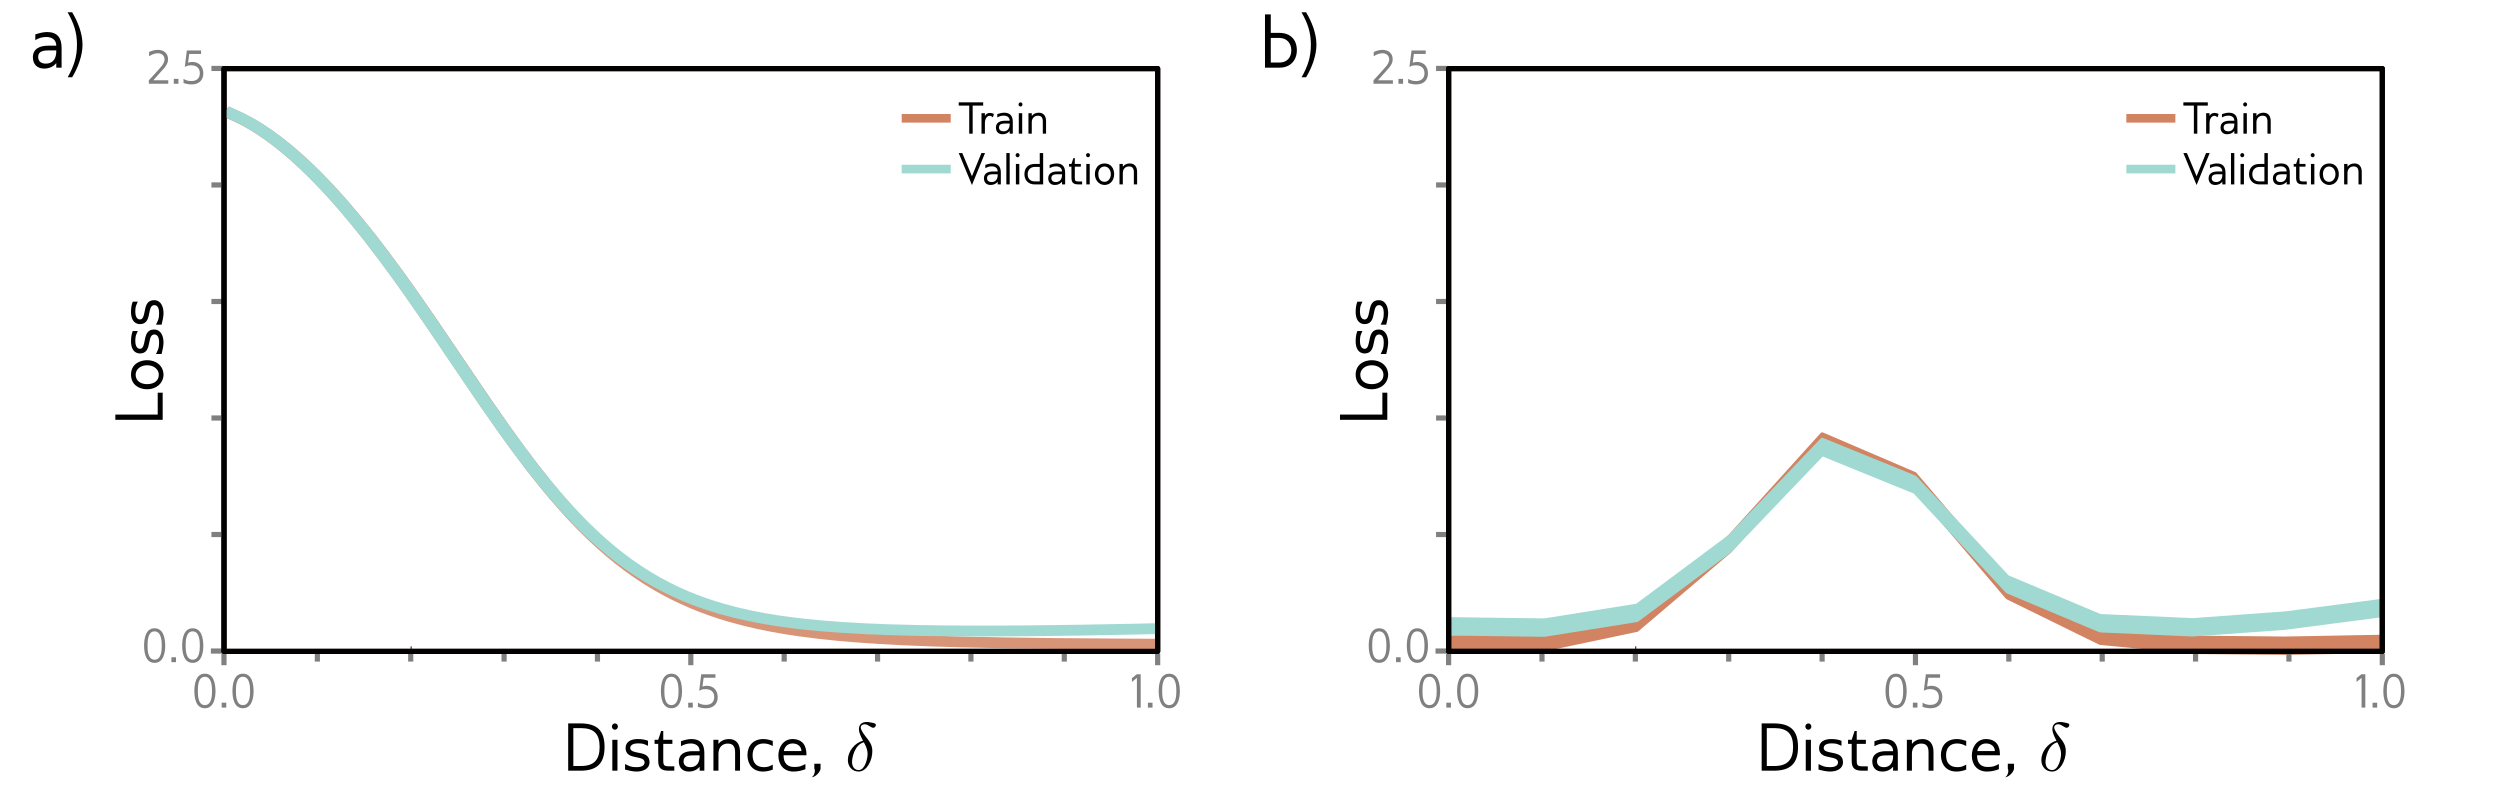 <?xml version="1.0" encoding="UTF-8"?>
<svg xmlns="http://www.w3.org/2000/svg" xmlns:xlink="http://www.w3.org/1999/xlink" width="410.037pt" height="130.176pt" viewBox="0 0 410.037 130.176">
<path fill="none" stroke-width="3.019" stroke-linecap="square" stroke-linejoin="round" stroke="rgb(81.96%, 51.372%, 38.431%)" stroke-opacity="1" stroke-miterlimit="10" d="M 551.167 -105.699 L 586.331 -105.324 L 621.495 -102.125 L 656.66 -89.219 L 691.824 -72.414 L 726.998 -78.93 L 762.162 -96.812 L 797.326 -104.262 L 832.49 -105.758 L 867.655 -105.91 L 902.819 -105.629 " transform="matrix(0.432, 0, 0, -1, 0, 0)"/>
<path fill="none" stroke-width="3.019" stroke-linecap="square" stroke-linejoin="round" stroke="rgb(62.352%, 85.097%, 82.352%)" stroke-opacity="1" stroke-miterlimit="10" d="M 551.167 -102.738 L 586.331 -102.938 L 621.495 -100.516 L 656.66 -89.199 L 691.824 -73.309 L 726.998 -79.492 L 762.162 -95.832 L 797.326 -102.215 L 832.49 -102.891 L 867.655 -101.785 L 902.819 -99.809 " transform="matrix(0.432, 0, 0, -1, 0, 0)"/>
<path fill="none" stroke-width="0.85" stroke-linecap="butt" stroke-linejoin="miter" stroke="rgb(50.195%, 50.195%, 50.195%)" stroke-opacity="1" stroke-miterlimit="4" d="M 36.734 107.223 L 36.734 109.105 "/>
<path fill="none" stroke-width="0.85" stroke-linecap="butt" stroke-linejoin="miter" stroke="rgb(50.195%, 50.195%, 50.195%)" stroke-opacity="1" stroke-miterlimit="4" d="M 189.875 107.223 L 189.875 109.105 "/>
<path fill="none" stroke-width="0.85" stroke-linecap="butt" stroke-linejoin="miter" stroke="rgb(50.195%, 50.195%, 50.195%)" stroke-opacity="1" stroke-miterlimit="4" d="M 36.559 11.227 L 34.676 11.227 "/>
<path fill="none" stroke-width="0.85" stroke-linecap="butt" stroke-linejoin="miter" stroke="rgb(50.195%, 50.195%, 50.195%)" stroke-opacity="1" stroke-miterlimit="4" d="M 36.559 49.449 L 34.676 49.449 "/>
<path fill="none" stroke-width="0.85" stroke-linecap="butt" stroke-linejoin="miter" stroke="rgb(50.195%, 50.195%, 50.195%)" stroke-opacity="1" stroke-miterlimit="4" d="M 36.469 106.781 L 34.586 106.781 "/>
<path fill="none" stroke-width="1.417" stroke-linecap="butt" stroke-linejoin="miter" stroke="rgb(81.96%, 51.372%, 38.431%)" stroke-opacity="1" stroke-miterlimit="4" d="M 147.891 19.402 C 155.934 19.402 155.934 19.402 155.934 19.402 "/>
<path fill="none" stroke-width="1.417" stroke-linecap="butt" stroke-linejoin="miter" stroke="rgb(62.352%, 85.097%, 82.352%)" stroke-opacity="1" stroke-miterlimit="4" d="M 147.891 27.727 C 155.934 27.727 155.934 27.727 155.934 27.727 "/>
<path fill="none" stroke-width="0.85" stroke-linecap="butt" stroke-linejoin="round" stroke="rgb(1.176%, 0%, 0%)" stroke-opacity="1" stroke-miterlimit="4" d="M 36.742 11.25 L 189.875 11.25 L 189.875 106.84 L 36.742 106.84 Z M 36.742 11.25 "/>
<path fill="none" stroke-width="2.213" stroke-linecap="square" stroke-linejoin="round" stroke="rgb(81.96%, 51.764%, 38.431%)" stroke-opacity="0.867" stroke-miterlimit="10" d="M 37.934 -23.253 L 39.453 -24.112 L 40.969 -25.108 L 42.488 -26.245 L 44.004 -27.513 L 45.523 -28.902 L 47.039 -30.408 L 48.559 -32.03 L 50.074 -33.754 L 51.594 -35.586 L 53.109 -37.514 L 54.629 -39.54 L 56.145 -41.657 L 58.422 -44.999 L 60.699 -48.521 L 62.973 -52.218 L 65.25 -56.055 L 67.527 -60.028 L 70.562 -65.474 L 75.113 -73.833 L 79.668 -82.178 L 82.703 -87.59 L 84.98 -91.51 L 87.254 -95.274 L 89.531 -98.854 L 91.051 -101.127 L 92.566 -103.303 L 94.086 -105.382 L 95.602 -107.355 L 97.121 -109.22 L 98.637 -110.983 L 100.156 -112.635 L 101.672 -114.179 L 103.191 -115.627 L 104.707 -116.972 L 106.227 -118.216 L 107.742 -119.372 L 109.262 -120.436 L 110.777 -121.417 L 112.297 -122.315 L 113.812 -123.146 L 115.332 -123.899 L 116.848 -124.589 L 118.367 -125.22 L 119.883 -125.798 L 122.16 -126.561 L 124.438 -127.226 L 126.711 -127.8 L 128.988 -128.3 L 131.266 -128.727 L 134.301 -129.208 L 137.336 -129.606 L 140.371 -129.932 L 144.164 -130.257 L 147.957 -130.515 L 152.512 -130.753 L 157.824 -130.957 L 164.652 -131.137 L 173 -131.277 L 183.621 -131.379 L 188.934 -131.409 " transform="matrix(1, 0, 0, -0.804, 0, 0)"/>
<path fill="none" stroke-width="2.212" stroke-linecap="square" stroke-linejoin="round" stroke="rgb(62.352%, 85.097%, 82.352%)" stroke-opacity="1" stroke-miterlimit="10" d="M 37.984 -23.24 L 39.504 -24.104 L 41.02 -25.109 L 42.535 -26.255 L 44.055 -27.533 L 45.57 -28.931 L 47.09 -30.446 L 48.605 -32.078 L 50.121 -33.811 L 51.641 -35.651 L 53.156 -37.589 L 54.672 -39.623 L 56.191 -41.75 L 58.465 -45.101 L 60.742 -48.636 L 63.016 -52.341 L 65.293 -56.192 L 67.57 -60.168 L 70.602 -65.617 L 75.914 -75.372 L 79.703 -82.301 L 82.738 -87.691 L 85.016 -91.586 L 87.289 -95.32 L 89.566 -98.86 L 91.082 -101.103 L 92.602 -103.244 L 94.117 -105.284 L 95.633 -107.212 L 97.152 -109.033 L 98.668 -110.742 L 100.184 -112.344 L 101.703 -113.84 L 103.219 -115.229 L 104.738 -116.511 L 106.254 -117.7 L 107.77 -118.793 L 109.289 -119.798 L 110.805 -120.716 L 112.32 -121.556 L 113.84 -122.318 L 115.355 -123.012 L 116.875 -123.644 L 118.391 -124.212 L 120.664 -124.965 L 122.941 -125.61 L 125.219 -126.159 L 127.492 -126.625 L 129.77 -127.019 L 132.043 -127.354 L 135.078 -127.713 L 138.113 -127.995 L 141.906 -128.262 L 145.699 -128.456 L 150.25 -128.606 L 155.559 -128.699 L 161.625 -128.728 L 168.453 -128.689 L 176.797 -128.558 L 185.898 -128.349 L 188.934 -128.262 " transform="matrix(1, 0, 0, -0.804, 0, 0)"/>
<path fill="none" stroke-width="0.151" stroke-linecap="butt" stroke-linejoin="round" stroke="rgb(0%, 0%, 0%)" stroke-opacity="1" stroke-miterlimit="10" d="M 67.43 -133.032 L 67.43 -131.684 " transform="matrix(1, 0, 0, -0.805, 0, 0)"/>
<path fill-rule="nonzero" fill="rgb(50.195%, 50.195%, 50.195%)" fill-opacity="1" d="M 35.348 113.34 C 35.332 112.176 35.074 110.492 33.598 110.492 C 32.125 110.492 31.879 112.203 31.879 113.34 C 31.879 114.492 32.137 116.164 33.598 116.164 C 35.062 116.164 35.348 114.492 35.348 113.34 Z M 34.777 113.34 C 34.777 114.098 34.715 115.645 33.598 115.645 C 32.484 115.645 32.449 114.07 32.449 113.34 C 32.449 112.598 32.473 111 33.598 111 C 34.715 111 34.777 112.609 34.777 113.34 Z M 34.777 113.34 "/>
<path fill-rule="nonzero" fill="rgb(50.195%, 50.195%, 50.195%)" fill-opacity="1" d="M 36.359 115.25 L 37.113 115.25 L 37.113 116.055 L 36.359 116.055 Z M 36.359 115.25 "/>
<path fill-rule="nonzero" fill="rgb(50.195%, 50.195%, 50.195%)" fill-opacity="1" d="M 41.594 113.34 C 41.582 112.176 41.32 110.492 39.848 110.492 C 38.371 110.492 38.125 112.203 38.125 113.34 C 38.125 114.492 38.387 116.164 39.848 116.164 C 41.309 116.164 41.594 114.492 41.594 113.34 Z M 41.023 113.34 C 41.023 114.098 40.961 115.645 39.848 115.645 C 38.73 115.645 38.695 114.07 38.695 113.34 C 38.695 112.598 38.719 111 39.848 111 C 40.961 111 41.023 112.609 41.023 113.34 Z M 41.023 113.34 "/>
<path fill-rule="nonzero" fill="rgb(50.195%, 50.195%, 50.195%)" fill-opacity="1" d="M 187.09 116.059 L 187.09 110.594 L 186.434 110.594 L 185.652 111.227 L 185.652 111.848 L 186.469 111.18 L 186.469 116.059 Z M 187.09 116.059 "/>
<path fill-rule="nonzero" fill="rgb(50.195%, 50.195%, 50.195%)" fill-opacity="1" d="M 188.277 115.254 L 189.031 115.254 L 189.031 116.059 L 188.277 116.059 Z M 188.277 115.254 "/>
<path fill-rule="nonzero" fill="rgb(50.195%, 50.195%, 50.195%)" fill-opacity="1" d="M 193.512 113.344 C 193.5 112.18 193.238 110.496 191.766 110.496 C 190.289 110.496 190.043 112.207 190.043 113.344 C 190.043 114.496 190.301 116.168 191.766 116.168 C 193.227 116.168 193.512 114.496 193.512 113.344 Z M 192.941 113.344 C 192.941 114.102 192.879 115.648 191.766 115.648 C 190.648 115.648 190.613 114.078 190.613 113.344 C 190.613 112.602 190.637 111.004 191.766 111.004 C 192.879 111.004 192.941 112.613 192.941 113.344 Z M 192.941 113.344 "/>
<path fill-rule="nonzero" fill="rgb(50.195%, 50.195%, 50.195%)" fill-opacity="1" d="M 27.098 105.895 C 27.086 104.73 26.828 103.047 25.352 103.047 C 23.879 103.047 23.633 104.754 23.633 105.895 C 23.633 107.047 23.891 108.719 25.352 108.719 C 26.816 108.719 27.098 107.047 27.098 105.895 Z M 26.531 105.895 C 26.531 106.648 26.469 108.199 25.352 108.199 C 24.238 108.199 24.199 106.625 24.199 105.895 C 24.199 105.152 24.227 103.555 25.352 103.555 C 26.469 103.555 26.531 105.164 26.531 105.895 Z M 26.531 105.895 "/>
<path fill-rule="nonzero" fill="rgb(50.195%, 50.195%, 50.195%)" fill-opacity="1" d="M 28.113 107.801 L 28.867 107.801 L 28.867 108.605 L 28.113 108.605 Z M 28.113 107.801 "/>
<path fill-rule="nonzero" fill="rgb(50.195%, 50.195%, 50.195%)" fill-opacity="1" d="M 33.348 105.895 C 33.336 104.73 33.074 103.047 31.602 103.047 C 30.125 103.047 29.879 104.754 29.879 105.895 C 29.879 107.047 30.137 108.719 31.602 108.719 C 33.062 108.719 33.348 107.047 33.348 105.895 Z M 32.777 105.895 C 32.777 106.648 32.715 108.199 31.602 108.199 C 30.484 108.199 30.449 106.625 30.449 105.895 C 30.449 105.152 30.473 103.555 31.602 103.555 C 32.715 103.555 32.777 105.164 32.777 105.895 Z M 32.777 105.895 "/>
<path fill-rule="nonzero" fill="rgb(50.195%, 50.195%, 50.195%)" fill-opacity="1" d="M 27.598 13.738 L 27.598 13.168 L 25.145 13.168 L 27.016 11.062 C 27.324 10.629 27.562 10.293 27.562 9.723 C 27.562 8.707 26.816 8.176 25.875 8.176 C 25.344 8.176 24.898 8.336 24.453 8.523 L 24.453 9.23 C 24.898 8.945 25.344 8.734 25.891 8.734 C 26.508 8.734 26.992 9.117 26.992 9.762 C 26.992 10.195 26.645 10.727 26.359 11.023 C 26.273 11.148 24.551 13.031 24.414 13.168 L 24.414 13.738 Z M 27.598 13.738 "/>
<path fill-rule="nonzero" fill="rgb(50.195%, 50.195%, 50.195%)" fill-opacity="1" d="M 28.508 12.934 L 29.266 12.934 L 29.266 13.738 L 28.508 13.738 Z M 28.508 12.934 "/>
<path fill-rule="nonzero" fill="rgb(50.195%, 50.195%, 50.195%)" fill-opacity="1" d="M 33.348 12.004 C 33.332 10.887 32.641 10.156 31.527 10.156 C 31.375 10.172 31.043 10.207 30.844 10.281 L 31.043 8.844 L 32.977 8.844 L 32.977 8.273 L 30.645 8.273 L 30.312 10.977 C 30.746 10.766 30.844 10.715 31.402 10.715 C 32.207 10.715 32.777 11.16 32.777 12.004 C 32.777 12.871 32.219 13.293 31.402 13.293 C 30.855 13.293 30.496 13.18 30.102 12.934 L 30.102 13.613 C 30.461 13.75 30.992 13.848 31.414 13.848 C 32.59 13.848 33.348 13.203 33.348 12.004 Z M 33.348 12.004 "/>
<path fill-rule="nonzero" fill="rgb(0%, 0%, 0%)" fill-opacity="1" d="M 26.68 64.406 L 25.867 64.406 L 25.867 67.996 L 18.918 67.996 L 18.918 68.855 L 26.68 68.855 Z M 26.68 64.406 "/>
<path fill-rule="nonzero" fill="rgb(0%, 0%, 0%)" fill-opacity="1" d="M 24.145 59.078 C 22.859 59.078 21.488 59.766 21.488 61.453 C 21.488 62.984 22.668 63.848 24.145 63.848 C 25.535 63.848 26.785 62.949 26.82 61.453 C 26.785 59.941 25.57 59.078 24.145 59.078 Z M 24.145 59.906 C 25.148 59.906 26.047 60.523 26.047 61.453 C 26.027 62.723 24.902 63.004 24.129 63.004 C 23.105 63.004 22.262 62.512 22.246 61.453 C 22.262 60.469 23.176 59.906 24.145 59.906 Z M 24.145 59.906 "/>
<path fill-rule="nonzero" fill="rgb(0%, 0%, 0%)" fill-opacity="1" d="M 25.27 54.047 C 24.27 54.047 23.949 54.734 23.773 55.648 L 23.703 56 C 23.598 56.492 23.492 57.215 22.949 57.215 C 22.316 57.18 22.191 56.441 22.191 55.879 C 22.227 54.98 22.281 55.051 22.598 54.293 L 21.77 54.293 C 21.574 54.77 21.488 55.367 21.488 55.984 C 21.488 56.988 21.855 57.973 22.984 57.973 C 23.898 57.953 24.25 57.34 24.41 56.492 L 24.48 56.176 C 24.621 55.562 24.691 54.855 25.34 54.855 C 25.977 54.891 26.098 55.613 26.098 56.176 C 26.082 57.109 25.977 57.25 25.586 58.059 L 26.504 58.059 C 26.625 57.586 26.82 56.758 26.82 56.195 C 26.82 55.211 26.449 54.047 25.27 54.047 Z M 25.27 54.047 "/>
<path fill-rule="nonzero" fill="rgb(0%, 0%, 0%)" fill-opacity="1" d="M 25.27 49.234 C 24.27 49.234 23.949 49.922 23.773 50.836 L 23.703 51.188 C 23.598 51.68 23.492 52.402 22.949 52.402 C 22.316 52.367 22.191 51.629 22.191 51.066 C 22.227 50.168 22.281 50.238 22.598 49.48 L 21.77 49.48 C 21.574 49.957 21.488 50.555 21.488 51.172 C 21.488 52.172 21.855 53.16 22.984 53.16 C 23.898 53.141 24.25 52.523 24.41 51.68 L 24.48 51.363 C 24.621 50.746 24.691 50.043 25.34 50.043 C 25.977 50.078 26.098 50.801 26.098 51.363 C 26.082 52.297 25.977 52.438 25.586 53.246 L 26.504 53.246 C 26.625 52.77 26.82 51.945 26.82 51.383 C 26.82 50.395 26.449 49.234 25.27 49.234 Z M 25.27 49.234 "/>
<path fill="none" stroke-width="0.85" stroke-linecap="butt" stroke-linejoin="miter" stroke="rgb(50.195%, 50.195%, 50.195%)" stroke-opacity="1" stroke-miterlimit="4" d="M -107.223 -113.305 L -109.105 -113.305 " transform="matrix(0, -1, -1, 0, 0, 0)"/>
<path fill="none" stroke-width="0.85" stroke-linecap="butt" stroke-linejoin="miter" stroke="rgb(50.195%, 50.195%, 50.195%)" stroke-opacity="1" stroke-miterlimit="4" d="M -107.223 -174.559 L -108.508 -174.559 " transform="matrix(0, -1, -1, 0, 0, 0)"/>
<path fill="none" stroke-width="0.85" stroke-linecap="butt" stroke-linejoin="miter" stroke="rgb(50.195%, 50.195%, 50.195%)" stroke-opacity="1" stroke-miterlimit="4" d="M -107.223 -159.246 L -108.508 -159.246 " transform="matrix(0, -1, -1, 0, 0, 0)"/>
<path fill="none" stroke-width="0.85" stroke-linecap="butt" stroke-linejoin="miter" stroke="rgb(50.195%, 50.195%, 50.195%)" stroke-opacity="1" stroke-miterlimit="4" d="M -107.223 -143.934 L -108.508 -143.934 " transform="matrix(0, -1, -1, 0, 0, 0)"/>
<path fill="none" stroke-width="0.85" stroke-linecap="butt" stroke-linejoin="miter" stroke="rgb(50.195%, 50.195%, 50.195%)" stroke-opacity="1" stroke-miterlimit="4" d="M -107.223 -128.617 L -108.508 -128.617 " transform="matrix(0, -1, -1, 0, 0, 0)"/>
<path fill="none" stroke-width="0.85" stroke-linecap="butt" stroke-linejoin="miter" stroke="rgb(50.195%, 50.195%, 50.195%)" stroke-opacity="1" stroke-miterlimit="4" d="M -107.223 -97.992 L -108.508 -97.992 " transform="matrix(0, -1, -1, 0, 0, 0)"/>
<path fill="none" stroke-width="0.85" stroke-linecap="butt" stroke-linejoin="miter" stroke="rgb(50.195%, 50.195%, 50.195%)" stroke-opacity="1" stroke-miterlimit="4" d="M -107.223 -82.676 L -108.508 -82.676 " transform="matrix(0, -1, -1, 0, 0, 0)"/>
<path fill="none" stroke-width="0.85" stroke-linecap="butt" stroke-linejoin="miter" stroke="rgb(50.195%, 50.195%, 50.195%)" stroke-opacity="1" stroke-miterlimit="4" d="M -107.223 -67.363 L -108.508 -67.363 " transform="matrix(0, -1, -1, 0, 0, 0)"/>
<path fill="none" stroke-width="0.85" stroke-linecap="butt" stroke-linejoin="miter" stroke="rgb(50.195%, 50.195%, 50.195%)" stroke-opacity="1" stroke-miterlimit="4" d="M -107.223 -52.051 L -108.508 -52.051 " transform="matrix(0, -1, -1, 0, 0, 0)"/>
<path fill-rule="nonzero" fill="rgb(50.195%, 50.195%, 50.195%)" fill-opacity="1" d="M 111.863 113.34 C 111.852 112.176 111.59 110.492 110.117 110.492 C 108.641 110.492 108.395 112.203 108.395 113.34 C 108.395 114.492 108.656 116.164 110.117 116.164 C 111.578 116.164 111.863 114.492 111.863 113.34 Z M 111.293 113.34 C 111.293 114.098 111.23 115.645 110.117 115.645 C 109 115.645 108.965 114.07 108.965 113.34 C 108.965 112.598 108.988 111 110.117 111 C 111.23 111 111.293 112.609 111.293 113.34 Z M 111.293 113.34 "/>
<path fill-rule="nonzero" fill="rgb(50.195%, 50.195%, 50.195%)" fill-opacity="1" d="M 112.875 115.25 L 113.633 115.25 L 113.633 116.055 L 112.875 116.055 Z M 112.875 115.25 "/>
<path fill-rule="nonzero" fill="rgb(50.195%, 50.195%, 50.195%)" fill-opacity="1" d="M 117.715 114.32 C 117.699 113.203 117.008 112.473 115.891 112.473 C 115.742 112.488 115.41 112.523 115.211 112.598 L 115.41 111.16 L 117.34 111.16 L 117.34 110.59 L 115.012 110.59 L 114.68 113.293 C 115.113 113.082 115.211 113.031 115.77 113.031 C 116.574 113.031 117.145 113.477 117.145 114.32 C 117.145 115.188 116.586 115.609 115.77 115.609 C 115.223 115.609 114.863 115.496 114.469 115.25 L 114.469 115.93 C 114.828 116.066 115.359 116.164 115.781 116.164 C 116.957 116.164 117.715 115.52 117.715 114.32 Z M 117.715 114.32 "/>
<path fill-rule="nonzero" fill="rgb(0%, 0%, 0%)" fill-opacity="1" d="M 161.254 17.32 L 161.254 16.785 L 157.246 16.785 L 157.246 17.32 L 158.969 17.32 L 158.969 21.926 L 159.531 21.926 L 159.531 17.32 Z M 161.254 17.32 "/>
<path fill-rule="nonzero" fill="rgb(0%, 0%, 0%)" fill-opacity="1" d="M 162.844 19.242 L 163.02 18.707 C 162.938 18.613 162.578 18.52 162.332 18.52 C 161.984 18.531 161.691 18.707 161.539 19.023 L 161.539 18.566 L 160.98 18.566 L 160.98 21.926 L 161.539 21.926 L 161.539 20.152 C 161.539 20.141 161.539 20.129 161.539 20.129 C 161.539 19.641 161.797 19 162.32 19 L 162.355 19 C 162.531 19 162.672 19.105 162.844 19.242 Z M 162.844 19.242 "/>
<path fill-rule="nonzero" fill="rgb(0%, 0%, 0%)" fill-opacity="1" d="M 166.113 21.926 L 166.113 20.012 C 166.113 19.047 165.707 18.484 164.703 18.484 C 164.34 18.484 163.898 18.602 163.57 18.719 L 163.57 19.266 C 163.91 19.082 164.191 18.965 164.656 18.965 C 165.191 18.977 165.602 19.242 165.602 19.805 L 164.832 19.805 C 164.039 19.805 163.34 20.07 163.34 20.945 C 163.363 21.621 163.758 22.02 164.434 22.02 C 164.914 22.02 165.344 21.82 165.602 21.48 L 165.602 21.926 Z M 165.602 20.363 C 165.602 21.016 165.297 21.539 164.598 21.539 C 164.191 21.539 163.852 21.355 163.852 20.91 C 163.852 20.258 164.469 20.258 165.051 20.258 L 165.602 20.258 Z M 165.602 20.363 "/>
<path fill-rule="nonzero" fill="rgb(0%, 0%, 0%)" fill-opacity="1" d="M 167.656 21.926 L 167.656 18.566 L 167.098 18.566 L 167.098 21.926 Z M 167.379 16.785 C 167.203 16.785 167.051 16.949 167.051 17.121 C 167.051 17.309 167.203 17.473 167.379 17.473 C 167.562 17.473 167.703 17.309 167.703 17.121 C 167.703 16.949 167.562 16.785 167.379 16.785 Z M 167.379 16.785 "/>
<path fill-rule="nonzero" fill="rgb(0%, 0%, 0%)" fill-opacity="1" d="M 171.57 21.926 L 171.57 19.898 C 171.57 19.105 171.234 18.484 170.371 18.484 C 169.938 18.484 169.496 18.648 169.227 19.023 L 169.227 18.566 L 168.68 18.566 L 168.68 21.926 L 169.227 21.926 L 169.227 20.023 C 169.25 19.383 169.648 18.977 170.242 18.977 C 170.824 18.977 171.035 19.324 171.035 19.922 L 171.035 21.926 Z M 171.57 21.926 "/>
<path fill-rule="nonzero" fill="rgb(0%, 0%, 0%)" fill-opacity="1" d="M 161.559 25.105 L 160.965 25.105 L 159.414 28.906 L 157.828 25.105 L 157.246 25.105 L 159.414 30.352 Z M 161.559 25.105 "/>
<path fill-rule="nonzero" fill="rgb(0%, 0%, 0%)" fill-opacity="1" d="M 164.152 30.246 L 164.152 28.332 C 164.152 27.367 163.742 26.809 162.742 26.809 C 162.379 26.809 161.938 26.922 161.609 27.039 L 161.609 27.586 C 161.949 27.402 162.227 27.285 162.695 27.285 C 163.23 27.297 163.637 27.562 163.637 28.125 L 162.867 28.125 C 162.074 28.125 161.375 28.391 161.375 29.266 C 161.398 29.941 161.797 30.34 162.473 30.34 C 162.949 30.34 163.383 30.141 163.637 29.801 L 163.637 30.246 Z M 163.637 28.684 C 163.637 29.336 163.336 29.859 162.637 29.859 C 162.227 29.859 161.891 29.676 161.891 29.23 C 161.891 28.578 162.508 28.578 163.09 28.578 L 163.637 28.578 Z M 163.637 28.684 "/>
<path fill-rule="nonzero" fill="rgb(0%, 0%, 0%)" fill-opacity="1" d="M 165.055 25.105 L 165.602 25.105 L 165.602 30.246 L 165.055 30.246 Z M 165.055 25.105 "/>
<path fill-rule="nonzero" fill="rgb(0%, 0%, 0%)" fill-opacity="1" d="M 167.18 30.246 L 167.18 26.887 L 166.621 26.887 L 166.621 30.246 Z M 166.902 25.105 C 166.727 25.105 166.574 25.27 166.574 25.441 C 166.574 25.629 166.727 25.793 166.902 25.793 C 167.086 25.793 167.227 25.629 167.227 25.441 C 167.227 25.27 167.086 25.105 166.902 25.105 Z M 166.902 25.105 "/>
<path fill-rule="nonzero" fill="rgb(0%, 0%, 0%)" fill-opacity="1" d="M 168.02 28.566 C 168.02 29.559 168.672 30.246 169.672 30.246 L 171.094 30.246 L 171.094 25.105 L 170.535 25.105 L 170.535 26.887 L 169.719 26.887 C 168.625 26.887 168.02 27.562 168.02 28.566 Z M 168.555 28.566 C 168.555 27.914 168.973 27.379 169.719 27.379 L 170.535 27.379 L 170.535 29.754 L 169.719 29.754 C 168.984 29.754 168.555 29.289 168.555 28.566 Z M 168.555 28.566 "/>
<path fill-rule="nonzero" fill="rgb(0%, 0%, 0%)" fill-opacity="1" d="M 174.699 30.246 L 174.699 28.332 C 174.699 27.367 174.289 26.809 173.289 26.809 C 172.926 26.809 172.484 26.922 172.156 27.039 L 172.156 27.586 C 172.496 27.402 172.773 27.285 173.242 27.285 C 173.777 27.297 174.184 27.562 174.184 28.125 L 173.414 28.125 C 172.621 28.125 171.922 28.391 171.922 29.266 C 171.945 29.941 172.344 30.34 173.02 30.34 C 173.496 30.34 173.93 30.141 174.184 29.801 L 174.184 30.246 Z M 174.184 28.684 C 174.184 29.336 173.883 29.859 173.184 29.859 C 172.773 29.859 172.438 29.676 172.438 29.23 C 172.438 28.578 173.055 28.578 173.637 28.578 L 174.184 28.578 Z M 174.184 28.684 "/>
<path fill-rule="nonzero" fill="rgb(0%, 0%, 0%)" fill-opacity="1" d="M 177.484 30.246 L 177.484 29.766 L 176.902 29.766 C 176.375 29.766 176.285 29.641 176.285 29.148 L 176.285 27.332 L 177.273 27.332 L 177.273 26.887 L 176.285 26.887 L 176.285 25.934 L 176.051 25.934 L 175.734 26.887 L 175.34 26.887 L 175.34 27.332 L 175.734 27.332 L 175.734 29.148 C 175.734 29.988 176.074 30.246 176.902 30.246 Z M 177.484 30.246 "/>
<path fill-rule="nonzero" fill="rgb(0%, 0%, 0%)" fill-opacity="1" d="M 178.73 30.246 L 178.73 26.887 L 178.172 26.887 L 178.172 30.246 Z M 178.453 25.105 C 178.277 25.105 178.125 25.27 178.125 25.441 C 178.125 25.629 178.277 25.793 178.453 25.793 C 178.637 25.793 178.777 25.629 178.777 25.441 C 178.777 25.27 178.637 25.105 178.453 25.105 Z M 178.453 25.105 "/>
<path fill-rule="nonzero" fill="rgb(0%, 0%, 0%)" fill-opacity="1" d="M 182.738 28.566 C 182.738 27.715 182.285 26.809 181.164 26.809 C 180.152 26.809 179.578 27.586 179.578 28.566 C 179.578 29.488 180.176 30.316 181.164 30.34 C 182.168 30.316 182.738 29.512 182.738 28.566 Z M 182.191 28.566 C 182.191 29.23 181.781 29.824 181.164 29.824 C 180.324 29.812 180.141 29.066 180.141 28.555 C 180.141 27.879 180.465 27.32 181.164 27.309 C 181.816 27.32 182.191 27.926 182.191 28.566 Z M 182.191 28.566 "/>
<path fill-rule="nonzero" fill="rgb(0%, 0%, 0%)" fill-opacity="1" d="M 186.504 30.246 L 186.504 28.219 C 186.504 27.426 186.164 26.809 185.301 26.809 C 184.871 26.809 184.43 26.969 184.16 27.344 L 184.16 26.887 L 183.613 26.887 L 183.613 30.246 L 184.16 30.246 L 184.16 28.344 C 184.184 27.703 184.578 27.297 185.176 27.297 C 185.758 27.297 185.969 27.645 185.969 28.242 L 185.969 30.246 Z M 186.504 30.246 "/>
<path fill="none" stroke-width="0.85" stroke-linecap="butt" stroke-linejoin="miter" stroke="rgb(50.195%, 50.195%, 50.195%)" stroke-opacity="1" stroke-miterlimit="4" d="M 36.559 68.559 L 34.676 68.559 "/>
<path fill="none" stroke-width="0.85" stroke-linecap="butt" stroke-linejoin="miter" stroke="rgb(50.195%, 50.195%, 50.195%)" stroke-opacity="1" stroke-miterlimit="4" d="M 36.559 87.668 L 34.676 87.668 "/>
<path fill="none" stroke-width="0.85" stroke-linecap="butt" stroke-linejoin="miter" stroke="rgb(50.195%, 50.195%, 50.195%)" stroke-opacity="1" stroke-miterlimit="4" d="M 36.559 30.336 L 34.676 30.336 "/>
<path fill="none" stroke-width="0.85" stroke-linecap="butt" stroke-linejoin="round" stroke="rgb(1.176%, 0%, 0%)" stroke-opacity="1" stroke-miterlimit="4" d="M 36.742 -11.25 L 189.875 -11.25 L 189.875 -106.84 L 36.742 -106.84 Z M 36.742 -11.25 " transform="matrix(1, 0, 0, -1, 0, 0)"/>
<path fill="none" stroke-width="0.85" stroke-linecap="butt" stroke-linejoin="miter" stroke="rgb(50.195%, 50.195%, 50.195%)" stroke-opacity="1" stroke-miterlimit="4" d="M 237.594 107.223 L 237.594 109.105 "/>
<path fill="none" stroke-width="0.85" stroke-linecap="butt" stroke-linejoin="miter" stroke="rgb(50.195%, 50.195%, 50.195%)" stroke-opacity="1" stroke-miterlimit="4" d="M 390.734 107.223 L 390.734 109.105 "/>
<path fill="none" stroke-width="0.85" stroke-linecap="butt" stroke-linejoin="miter" stroke="rgb(50.195%, 50.195%, 50.195%)" stroke-opacity="1" stroke-miterlimit="4" d="M 237.418 11.227 L 235.535 11.227 "/>
<path fill="none" stroke-width="0.85" stroke-linecap="butt" stroke-linejoin="miter" stroke="rgb(50.195%, 50.195%, 50.195%)" stroke-opacity="1" stroke-miterlimit="4" d="M 237.418 49.449 L 235.535 49.449 "/>
<path fill="none" stroke-width="0.85" stroke-linecap="butt" stroke-linejoin="miter" stroke="rgb(50.195%, 50.195%, 50.195%)" stroke-opacity="1" stroke-miterlimit="4" d="M 237.328 106.781 L 235.445 106.781 "/>
<path fill="none" stroke-width="1.417" stroke-linecap="butt" stroke-linejoin="miter" stroke="rgb(81.96%, 51.372%, 38.431%)" stroke-opacity="1" stroke-miterlimit="4" d="M 348.75 19.402 C 356.793 19.402 356.793 19.402 356.793 19.402 "/>
<path fill="none" stroke-width="1.417" stroke-linecap="butt" stroke-linejoin="miter" stroke="rgb(62.352%, 85.097%, 82.352%)" stroke-opacity="1" stroke-miterlimit="4" d="M 348.75 27.727 C 356.793 27.727 356.793 27.727 356.793 27.727 "/>
<path fill="none" stroke-width="0.85" stroke-linecap="butt" stroke-linejoin="round" stroke="rgb(1.176%, 0%, 0%)" stroke-opacity="1" stroke-miterlimit="4" d="M 237.602 11.25 L 390.734 11.25 L 390.734 106.84 L 237.602 106.84 Z M 237.602 11.25 "/>
<path fill="none" stroke-width="0.151" stroke-linecap="butt" stroke-linejoin="round" stroke="rgb(0%, 0%, 0%)" stroke-opacity="1" stroke-miterlimit="10" d="M 268.289 -133.032 L 268.289 -131.684 " transform="matrix(1, 0, 0, -0.805, 0, 0)"/>
<path fill-rule="nonzero" fill="rgb(50.195%, 50.195%, 50.195%)" fill-opacity="1" d="M 236.207 113.34 C 236.195 112.176 235.934 110.492 234.461 110.492 C 232.984 110.492 232.738 112.203 232.738 113.34 C 232.738 114.492 232.996 116.164 234.461 116.164 C 235.922 116.164 236.207 114.492 236.207 113.34 Z M 235.637 113.34 C 235.637 114.098 235.574 115.645 234.461 115.645 C 233.344 115.645 233.309 114.07 233.309 113.34 C 233.309 112.598 233.332 111 234.461 111 C 235.574 111 235.637 112.609 235.637 113.34 Z M 235.637 113.34 "/>
<path fill-rule="nonzero" fill="rgb(50.195%, 50.195%, 50.195%)" fill-opacity="1" d="M 237.219 115.25 L 237.973 115.25 L 237.973 116.055 L 237.219 116.055 Z M 237.219 115.25 "/>
<path fill-rule="nonzero" fill="rgb(50.195%, 50.195%, 50.195%)" fill-opacity="1" d="M 242.453 113.34 C 242.441 112.176 242.18 110.492 240.707 110.492 C 239.23 110.492 238.984 112.203 238.984 113.34 C 238.984 114.492 239.246 116.164 240.707 116.164 C 242.168 116.164 242.453 114.492 242.453 113.34 Z M 241.883 113.34 C 241.883 114.098 241.82 115.645 240.707 115.645 C 239.59 115.645 239.555 114.07 239.555 113.34 C 239.555 112.598 239.578 111 240.707 111 C 241.82 111 241.883 112.609 241.883 113.34 Z M 241.883 113.34 "/>
<path fill-rule="nonzero" fill="rgb(50.195%, 50.195%, 50.195%)" fill-opacity="1" d="M 387.949 116.059 L 387.949 110.594 L 387.293 110.594 L 386.512 111.227 L 386.512 111.848 L 387.332 111.18 L 387.332 116.059 Z M 387.949 116.059 "/>
<path fill-rule="nonzero" fill="rgb(50.195%, 50.195%, 50.195%)" fill-opacity="1" d="M 389.137 115.254 L 389.891 115.254 L 389.891 116.059 L 389.137 116.059 Z M 389.137 115.254 "/>
<path fill-rule="nonzero" fill="rgb(50.195%, 50.195%, 50.195%)" fill-opacity="1" d="M 394.371 113.344 C 394.359 112.18 394.098 110.496 392.625 110.496 C 391.148 110.496 390.902 112.207 390.902 113.344 C 390.902 114.496 391.164 116.168 392.625 116.168 C 394.086 116.168 394.371 114.496 394.371 113.344 Z M 393.801 113.344 C 393.801 114.102 393.738 115.648 392.625 115.648 C 391.508 115.648 391.473 114.078 391.473 113.344 C 391.473 112.602 391.496 111.004 392.625 111.004 C 393.738 111.004 393.801 112.613 393.801 113.344 Z M 393.801 113.344 "/>
<path fill-rule="nonzero" fill="rgb(50.195%, 50.195%, 50.195%)" fill-opacity="1" d="M 227.961 105.895 C 227.945 104.73 227.688 103.047 226.211 103.047 C 224.738 103.047 224.492 104.754 224.492 105.895 C 224.492 107.047 224.75 108.719 226.211 108.719 C 227.676 108.719 227.961 107.047 227.961 105.895 Z M 227.391 105.895 C 227.391 106.648 227.328 108.199 226.211 108.199 C 225.098 108.199 225.062 106.625 225.062 105.895 C 225.062 105.152 225.086 103.555 226.211 103.555 C 227.328 103.555 227.391 105.164 227.391 105.895 Z M 227.391 105.895 "/>
<path fill-rule="nonzero" fill="rgb(50.195%, 50.195%, 50.195%)" fill-opacity="1" d="M 228.973 107.801 L 229.727 107.801 L 229.727 108.605 L 228.973 108.605 Z M 228.973 107.801 "/>
<path fill-rule="nonzero" fill="rgb(50.195%, 50.195%, 50.195%)" fill-opacity="1" d="M 234.207 105.895 C 234.195 104.73 233.934 103.047 232.461 103.047 C 230.984 103.047 230.738 104.754 230.738 105.895 C 230.738 107.047 231 108.719 232.461 108.719 C 233.922 108.719 234.207 107.047 234.207 105.895 Z M 233.637 105.895 C 233.637 106.648 233.574 108.199 232.461 108.199 C 231.344 108.199 231.309 106.625 231.309 105.895 C 231.309 105.152 231.332 103.555 232.461 103.555 C 233.574 103.555 233.637 105.164 233.637 105.895 Z M 233.637 105.895 "/>
<path fill-rule="nonzero" fill="rgb(50.195%, 50.195%, 50.195%)" fill-opacity="1" d="M 228.457 13.738 L 228.457 13.168 L 226.004 13.168 L 227.875 11.062 C 228.184 10.629 228.422 10.293 228.422 9.723 C 228.422 8.707 227.676 8.176 226.734 8.176 C 226.203 8.176 225.758 8.336 225.312 8.523 L 225.312 9.23 C 225.758 8.945 226.203 8.734 226.75 8.734 C 227.367 8.734 227.852 9.117 227.852 9.762 C 227.852 10.195 227.504 10.727 227.219 11.023 C 227.133 11.148 225.41 13.031 225.273 13.168 L 225.273 13.738 Z M 228.457 13.738 "/>
<path fill-rule="nonzero" fill="rgb(50.195%, 50.195%, 50.195%)" fill-opacity="1" d="M 229.367 12.934 L 230.125 12.934 L 230.125 13.738 L 229.367 13.738 Z M 229.367 12.934 "/>
<path fill-rule="nonzero" fill="rgb(50.195%, 50.195%, 50.195%)" fill-opacity="1" d="M 234.207 12.004 C 234.195 10.887 233.5 10.156 232.387 10.156 C 232.238 10.172 231.902 10.207 231.703 10.281 L 231.902 8.844 L 233.836 8.844 L 233.836 8.273 L 231.508 8.273 L 231.172 10.977 C 231.605 10.766 231.703 10.715 232.262 10.715 C 233.066 10.715 233.637 11.16 233.637 12.004 C 233.637 12.871 233.078 13.293 232.262 13.293 C 231.715 13.293 231.355 13.18 230.961 12.934 L 230.961 13.613 C 231.32 13.75 231.852 13.848 232.273 13.848 C 233.449 13.848 234.207 13.203 234.207 12.004 Z M 234.207 12.004 "/>
<path fill-rule="nonzero" fill="rgb(0%, 0%, 0%)" fill-opacity="1" d="M 227.539 64.406 L 226.73 64.406 L 226.73 67.996 L 219.777 67.996 L 219.777 68.855 L 227.539 68.855 Z M 227.539 64.406 "/>
<path fill-rule="nonzero" fill="rgb(0%, 0%, 0%)" fill-opacity="1" d="M 225.004 59.078 C 223.719 59.078 222.348 59.766 222.348 61.453 C 222.348 62.984 223.527 63.848 225.004 63.848 C 226.395 63.848 227.645 62.949 227.68 61.453 C 227.645 59.941 226.43 59.078 225.004 59.078 Z M 225.004 59.906 C 226.008 59.906 226.906 60.523 226.906 61.453 C 226.887 62.723 225.762 63.004 224.988 63.004 C 223.965 63.004 223.121 62.512 223.105 61.453 C 223.121 60.469 224.035 59.906 225.004 59.906 Z M 225.004 59.906 "/>
<path fill-rule="nonzero" fill="rgb(0%, 0%, 0%)" fill-opacity="1" d="M 226.129 54.047 C 225.129 54.047 224.812 54.734 224.637 55.648 L 224.566 56 C 224.461 56.492 224.352 57.215 223.809 57.215 C 223.176 57.18 223.051 56.441 223.051 55.879 C 223.086 54.98 223.141 55.051 223.457 54.293 L 222.629 54.293 C 222.434 54.77 222.348 55.367 222.348 55.984 C 222.348 56.988 222.719 57.973 223.844 57.973 C 224.758 57.953 225.109 57.34 225.27 56.492 L 225.34 56.176 C 225.48 55.562 225.551 54.855 226.199 54.855 C 226.836 54.891 226.957 55.613 226.957 56.176 C 226.941 57.109 226.836 57.25 226.449 58.059 L 227.363 58.059 C 227.484 57.586 227.68 56.758 227.68 56.195 C 227.68 55.211 227.309 54.047 226.129 54.047 Z M 226.129 54.047 "/>
<path fill-rule="nonzero" fill="rgb(0%, 0%, 0%)" fill-opacity="1" d="M 226.129 49.234 C 225.129 49.234 224.812 49.922 224.637 50.836 L 224.566 51.188 C 224.461 51.68 224.352 52.402 223.809 52.402 C 223.176 52.367 223.051 51.629 223.051 51.066 C 223.086 50.168 223.141 50.238 223.457 49.48 L 222.629 49.48 C 222.434 49.957 222.348 50.555 222.348 51.172 C 222.348 52.172 222.719 53.16 223.844 53.16 C 224.758 53.141 225.109 52.523 225.27 51.68 L 225.34 51.363 C 225.48 50.746 225.551 50.043 226.199 50.043 C 226.836 50.078 226.957 50.801 226.957 51.363 C 226.941 52.297 226.836 52.438 226.449 53.246 L 227.363 53.246 C 227.484 52.77 227.68 51.945 227.68 51.383 C 227.68 50.395 227.309 49.234 226.129 49.234 Z M 226.129 49.234 "/>
<path fill="none" stroke-width="0.85" stroke-linecap="butt" stroke-linejoin="miter" stroke="rgb(50.195%, 50.195%, 50.195%)" stroke-opacity="1" stroke-miterlimit="4" d="M -107.223 -314.164 L -109.105 -314.164 " transform="matrix(0, -1, -1, 0, 0, 0)"/>
<path fill="none" stroke-width="0.85" stroke-linecap="butt" stroke-linejoin="miter" stroke="rgb(50.195%, 50.195%, 50.195%)" stroke-opacity="1" stroke-miterlimit="4" d="M -107.223 -375.418 L -108.508 -375.418 " transform="matrix(0, -1, -1, 0, 0, 0)"/>
<path fill="none" stroke-width="0.85" stroke-linecap="butt" stroke-linejoin="miter" stroke="rgb(50.195%, 50.195%, 50.195%)" stroke-opacity="1" stroke-miterlimit="4" d="M -107.223 -360.105 L -108.508 -360.105 " transform="matrix(0, -1, -1, 0, 0, 0)"/>
<path fill="none" stroke-width="0.85" stroke-linecap="butt" stroke-linejoin="miter" stroke="rgb(50.195%, 50.195%, 50.195%)" stroke-opacity="1" stroke-miterlimit="4" d="M -107.223 -344.793 L -108.508 -344.793 " transform="matrix(0, -1, -1, 0, 0, 0)"/>
<path fill="none" stroke-width="0.85" stroke-linecap="butt" stroke-linejoin="miter" stroke="rgb(50.195%, 50.195%, 50.195%)" stroke-opacity="1" stroke-miterlimit="4" d="M -107.223 -329.477 L -108.508 -329.477 " transform="matrix(0, -1, -1, 0, 0, 0)"/>
<path fill="none" stroke-width="0.85" stroke-linecap="butt" stroke-linejoin="miter" stroke="rgb(50.195%, 50.195%, 50.195%)" stroke-opacity="1" stroke-miterlimit="4" d="M -107.223 -298.852 L -108.508 -298.852 " transform="matrix(0, -1, -1, 0, 0, 0)"/>
<path fill="none" stroke-width="0.85" stroke-linecap="butt" stroke-linejoin="miter" stroke="rgb(50.195%, 50.195%, 50.195%)" stroke-opacity="1" stroke-miterlimit="4" d="M -107.223 -283.535 L -108.508 -283.535 " transform="matrix(0, -1, -1, 0, 0, 0)"/>
<path fill="none" stroke-width="0.85" stroke-linecap="butt" stroke-linejoin="miter" stroke="rgb(50.195%, 50.195%, 50.195%)" stroke-opacity="1" stroke-miterlimit="4" d="M -107.223 -268.223 L -108.508 -268.223 " transform="matrix(0, -1, -1, 0, 0, 0)"/>
<path fill="none" stroke-width="0.85" stroke-linecap="butt" stroke-linejoin="miter" stroke="rgb(50.195%, 50.195%, 50.195%)" stroke-opacity="1" stroke-miterlimit="4" d="M -107.223 -252.91 L -108.508 -252.91 " transform="matrix(0, -1, -1, 0, 0, 0)"/>
<path fill-rule="nonzero" fill="rgb(50.195%, 50.195%, 50.195%)" fill-opacity="1" d="M 312.723 113.34 C 312.711 112.176 312.449 110.492 310.977 110.492 C 309.504 110.492 309.254 112.203 309.254 113.34 C 309.254 114.492 309.516 116.164 310.977 116.164 C 312.438 116.164 312.723 114.492 312.723 113.34 Z M 312.152 113.34 C 312.152 114.098 312.09 115.645 310.977 115.645 C 309.863 115.645 309.824 114.07 309.824 113.34 C 309.824 112.598 309.848 111 310.977 111 C 312.09 111 312.152 112.609 312.152 113.34 Z M 312.152 113.34 "/>
<path fill-rule="nonzero" fill="rgb(50.195%, 50.195%, 50.195%)" fill-opacity="1" d="M 313.734 115.25 L 314.492 115.25 L 314.492 116.055 L 313.734 116.055 Z M 313.734 115.25 "/>
<path fill-rule="nonzero" fill="rgb(50.195%, 50.195%, 50.195%)" fill-opacity="1" d="M 318.574 114.32 C 318.562 113.203 317.867 112.473 316.754 112.473 C 316.605 112.488 316.27 112.523 316.07 112.598 L 316.27 111.16 L 318.203 111.16 L 318.203 110.59 L 315.871 110.59 L 315.539 113.293 C 315.973 113.082 316.07 113.031 316.629 113.031 C 317.434 113.031 318.004 113.477 318.004 114.32 C 318.004 115.188 317.445 115.609 316.629 115.609 C 316.082 115.609 315.723 115.496 315.328 115.25 L 315.328 115.93 C 315.688 116.066 316.219 116.164 316.641 116.164 C 317.816 116.164 318.574 115.52 318.574 114.32 Z M 318.574 114.32 "/>
<path fill-rule="nonzero" fill="rgb(0%, 0%, 0%)" fill-opacity="1" d="M 362.113 17.32 L 362.113 16.785 L 358.105 16.785 L 358.105 17.32 L 359.828 17.32 L 359.828 21.926 L 360.391 21.926 L 360.391 17.32 Z M 362.113 17.32 "/>
<path fill-rule="nonzero" fill="rgb(0%, 0%, 0%)" fill-opacity="1" d="M 363.707 19.242 L 363.879 18.707 C 363.797 18.613 363.438 18.52 363.191 18.52 C 362.844 18.531 362.551 18.707 362.398 19.023 L 362.398 18.566 L 361.84 18.566 L 361.84 21.926 L 362.398 21.926 L 362.398 20.152 C 362.398 20.141 362.398 20.129 362.398 20.129 C 362.398 19.641 362.656 19 363.18 19 L 363.215 19 C 363.391 19 363.531 19.105 363.707 19.242 Z M 363.707 19.242 "/>
<path fill-rule="nonzero" fill="rgb(0%, 0%, 0%)" fill-opacity="1" d="M 366.973 21.926 L 366.973 20.012 C 366.973 19.047 366.566 18.484 365.562 18.484 C 365.203 18.484 364.758 18.602 364.434 18.719 L 364.434 19.266 C 364.77 19.082 365.051 18.965 365.516 18.965 C 366.051 18.977 366.461 19.242 366.461 19.805 L 365.691 19.805 C 364.898 19.805 364.199 20.07 364.199 20.945 C 364.223 21.621 364.617 22.02 365.293 22.02 C 365.773 22.02 366.203 21.82 366.461 21.48 L 366.461 21.926 Z M 366.461 20.363 C 366.461 21.016 366.156 21.539 365.457 21.539 C 365.051 21.539 364.711 21.355 364.711 20.91 C 364.711 20.258 365.328 20.258 365.914 20.258 L 366.461 20.258 Z M 366.461 20.363 "/>
<path fill-rule="nonzero" fill="rgb(0%, 0%, 0%)" fill-opacity="1" d="M 368.516 21.926 L 368.516 18.566 L 367.957 18.566 L 367.957 21.926 Z M 368.238 16.785 C 368.062 16.785 367.91 16.949 367.91 17.121 C 367.91 17.309 368.062 17.473 368.238 17.473 C 368.422 17.473 368.562 17.309 368.562 17.121 C 368.562 16.949 368.422 16.785 368.238 16.785 Z M 368.238 16.785 "/>
<path fill-rule="nonzero" fill="rgb(0%, 0%, 0%)" fill-opacity="1" d="M 372.43 21.926 L 372.43 19.898 C 372.43 19.105 372.094 18.484 371.23 18.484 C 370.801 18.484 370.355 18.648 370.09 19.023 L 370.09 18.566 L 369.539 18.566 L 369.539 21.926 L 370.09 21.926 L 370.09 20.023 C 370.113 19.383 370.508 18.977 371.102 18.977 C 371.684 18.977 371.895 19.324 371.895 19.922 L 371.895 21.926 Z M 372.43 21.926 "/>
<path fill-rule="nonzero" fill="rgb(0%, 0%, 0%)" fill-opacity="1" d="M 362.418 25.105 L 361.824 25.105 L 360.273 28.906 L 358.688 25.105 L 358.105 25.105 L 360.273 30.352 Z M 362.418 25.105 "/>
<path fill-rule="nonzero" fill="rgb(0%, 0%, 0%)" fill-opacity="1" d="M 365.012 30.246 L 365.012 28.332 C 365.012 27.367 364.602 26.809 363.602 26.809 C 363.238 26.809 362.797 26.922 362.469 27.039 L 362.469 27.586 C 362.809 27.402 363.086 27.285 363.555 27.285 C 364.09 27.297 364.496 27.562 364.496 28.125 L 363.73 28.125 C 362.938 28.125 362.238 28.391 362.238 29.266 C 362.262 29.941 362.656 30.34 363.332 30.34 C 363.809 30.34 364.242 30.141 364.496 29.801 L 364.496 30.246 Z M 364.496 28.684 C 364.496 29.336 364.195 29.859 363.496 29.859 C 363.086 29.859 362.75 29.676 362.75 29.23 C 362.75 28.578 363.367 28.578 363.949 28.578 L 364.496 28.578 Z M 364.496 28.684 "/>
<path fill-rule="nonzero" fill="rgb(0%, 0%, 0%)" fill-opacity="1" d="M 365.914 25.105 L 366.461 25.105 L 366.461 30.246 L 365.914 30.246 Z M 365.914 25.105 "/>
<path fill-rule="nonzero" fill="rgb(0%, 0%, 0%)" fill-opacity="1" d="M 368.039 30.246 L 368.039 26.887 L 367.48 26.887 L 367.48 30.246 Z M 367.762 25.105 C 367.586 25.105 367.434 25.27 367.434 25.441 C 367.434 25.629 367.586 25.793 367.762 25.793 C 367.949 25.793 368.086 25.629 368.086 25.441 C 368.086 25.27 367.949 25.105 367.762 25.105 Z M 367.762 25.105 "/>
<path fill-rule="nonzero" fill="rgb(0%, 0%, 0%)" fill-opacity="1" d="M 368.879 28.566 C 368.879 29.559 369.531 30.246 370.535 30.246 L 371.957 30.246 L 371.957 25.105 L 371.395 25.105 L 371.395 26.887 L 370.578 26.887 C 369.484 26.887 368.879 27.562 368.879 28.566 Z M 369.414 28.566 C 369.414 27.914 369.832 27.379 370.578 27.379 L 371.395 27.379 L 371.395 29.754 L 370.578 29.754 C 369.844 29.754 369.414 29.289 369.414 28.566 Z M 369.414 28.566 "/>
<path fill-rule="nonzero" fill="rgb(0%, 0%, 0%)" fill-opacity="1" d="M 375.559 30.246 L 375.559 28.332 C 375.559 27.367 375.148 26.809 374.148 26.809 C 373.785 26.809 373.344 26.922 373.016 27.039 L 373.016 27.586 C 373.355 27.402 373.633 27.285 374.102 27.285 C 374.637 27.297 375.043 27.562 375.043 28.125 L 374.277 28.125 C 373.484 28.125 372.785 28.391 372.785 29.266 C 372.805 29.941 373.203 30.34 373.879 30.34 C 374.355 30.34 374.789 30.141 375.043 29.801 L 375.043 30.246 Z M 375.043 28.684 C 375.043 29.336 374.742 29.859 374.043 29.859 C 373.633 29.859 373.297 29.676 373.297 29.23 C 373.297 28.578 373.914 28.578 374.496 28.578 L 375.043 28.578 Z M 375.043 28.684 "/>
<path fill-rule="nonzero" fill="rgb(0%, 0%, 0%)" fill-opacity="1" d="M 378.344 30.246 L 378.344 29.766 L 377.762 29.766 C 377.238 29.766 377.145 29.641 377.145 29.148 L 377.145 27.332 L 378.133 27.332 L 378.133 26.887 L 377.145 26.887 L 377.145 25.934 L 376.91 25.934 L 376.594 26.887 L 376.199 26.887 L 376.199 27.332 L 376.594 27.332 L 376.594 29.148 C 376.594 29.988 376.934 30.246 377.762 30.246 Z M 378.344 30.246 "/>
<path fill-rule="nonzero" fill="rgb(0%, 0%, 0%)" fill-opacity="1" d="M 379.59 30.246 L 379.59 26.887 L 379.031 26.887 L 379.031 30.246 Z M 379.312 25.105 C 379.137 25.105 378.984 25.27 378.984 25.441 C 378.984 25.629 379.137 25.793 379.312 25.793 C 379.496 25.793 379.637 25.629 379.637 25.441 C 379.637 25.27 379.496 25.105 379.312 25.105 Z M 379.312 25.105 "/>
<path fill-rule="nonzero" fill="rgb(0%, 0%, 0%)" fill-opacity="1" d="M 383.598 28.566 C 383.598 27.715 383.145 26.809 382.023 26.809 C 381.012 26.809 380.441 27.586 380.441 28.566 C 380.441 29.488 381.035 30.316 382.023 30.34 C 383.027 30.316 383.598 29.512 383.598 28.566 Z M 383.051 28.566 C 383.051 29.23 382.645 29.824 382.023 29.824 C 381.188 29.812 381 29.066 381 28.555 C 381 27.879 381.324 27.32 382.023 27.309 C 382.68 27.32 383.051 27.926 383.051 28.566 Z M 383.051 28.566 "/>
<path fill-rule="nonzero" fill="rgb(0%, 0%, 0%)" fill-opacity="1" d="M 387.363 30.246 L 387.363 28.219 C 387.363 27.426 387.023 26.809 386.164 26.809 C 385.73 26.809 385.289 26.969 385.02 27.344 L 385.02 26.887 L 384.473 26.887 L 384.473 30.246 L 385.02 30.246 L 385.02 28.344 C 385.043 27.703 385.441 27.297 386.035 27.297 C 386.617 27.297 386.828 27.645 386.828 28.242 L 386.828 30.246 Z M 387.363 30.246 "/>
<path fill="none" stroke-width="0.85" stroke-linecap="butt" stroke-linejoin="miter" stroke="rgb(50.195%, 50.195%, 50.195%)" stroke-opacity="1" stroke-miterlimit="4" d="M 237.418 68.559 L 235.535 68.559 "/>
<path fill="none" stroke-width="0.85" stroke-linecap="butt" stroke-linejoin="miter" stroke="rgb(50.195%, 50.195%, 50.195%)" stroke-opacity="1" stroke-miterlimit="4" d="M 237.418 87.668 L 235.535 87.668 "/>
<path fill="none" stroke-width="0.85" stroke-linecap="butt" stroke-linejoin="miter" stroke="rgb(50.195%, 50.195%, 50.195%)" stroke-opacity="1" stroke-miterlimit="4" d="M 237.418 30.336 L 235.535 30.336 "/>
<path fill="none" stroke-width="0.85" stroke-linecap="butt" stroke-linejoin="round" stroke="rgb(1.176%, 0%, 0%)" stroke-opacity="1" stroke-miterlimit="4" d="M 237.602 -11.25 L 390.734 -11.25 L 390.734 -106.84 L 237.602 -106.84 Z M 237.602 -11.25 " transform="matrix(1, 0, 0, -1, 0, 0)"/>
<path fill-rule="nonzero" fill="rgb(0%, 0%, 0%)" fill-opacity="1" d="M 10.102 11.094 L 10.102 7.848 C 10.102 6.203 9.41 5.254 7.707 5.254 C 7.094 5.254 6.34 5.453 5.789 5.648 L 5.789 6.578 C 6.363 6.262 6.836 6.066 7.629 6.066 C 8.539 6.086 9.23 6.539 9.23 7.492 L 7.926 7.492 C 6.578 7.492 5.391 7.945 5.391 9.43 C 5.43 10.578 6.105 11.25 7.254 11.25 C 8.062 11.25 8.797 10.914 9.23 10.34 L 9.23 11.094 Z M 9.23 8.441 C 9.23 9.547 8.715 10.438 7.527 10.438 C 6.836 10.438 6.262 10.121 6.262 9.371 C 6.262 8.262 7.312 8.262 8.301 8.262 L 9.23 8.262 Z M 9.23 8.441 "/>
<path fill-rule="nonzero" fill="rgb(0%, 0%, 0%)" fill-opacity="1" d="M 13.535 7.332 C 13.535 5.492 12.762 3.551 11.832 2.008 L 11.082 2.008 C 12.09 3.77 12.625 5.293 12.625 7.332 C 12.625 9.371 12.109 10.875 11.102 12.676 L 11.832 12.676 C 12.762 11.172 13.535 9.113 13.535 7.332 Z M 13.535 7.332 "/>
<path fill-rule="nonzero" fill="rgb(0%, 0%, 0%)" fill-opacity="1" d="M 212.703 8.242 C 212.703 6.539 211.672 5.391 209.832 5.391 L 208.426 5.391 L 208.426 2.363 L 207.477 2.363 L 207.477 11.094 L 209.91 11.094 C 211.594 11.094 212.703 9.926 212.703 8.242 Z M 211.793 8.242 C 211.793 9.469 211.059 10.262 209.832 10.262 L 208.426 10.262 L 208.426 6.223 L 209.832 6.223 C 211.078 6.223 211.793 7.133 211.793 8.242 Z M 211.793 8.242 "/>
<path fill-rule="nonzero" fill="rgb(0%, 0%, 0%)" fill-opacity="1" d="M 215.914 7.332 C 215.914 5.492 215.145 3.551 214.211 2.008 L 213.461 2.008 C 214.469 3.77 215.004 5.293 215.004 7.332 C 215.004 9.371 214.488 10.875 213.48 12.676 L 214.211 12.676 C 215.145 11.172 215.914 9.113 215.914 7.332 Z M 215.914 7.332 "/>
<path fill-rule="nonzero" fill="rgb(0%, 0%, 0%)" fill-opacity="1" d="M 99.156 122.52 C 99.156 119.738 97.855 118.648 95.164 118.648 L 93.191 118.648 L 93.191 126.406 L 95.164 126.406 C 97.855 126.406 99.156 125.281 99.156 122.52 Z M 98.348 122.52 C 98.348 124.629 97.398 125.633 95.32 125.633 L 94.035 125.633 L 94.035 119.422 L 95.32 119.422 C 97.398 119.438 98.348 120.336 98.348 122.52 Z M 98.348 122.52 "/>
<path fill-rule="nonzero" fill="rgb(0%, 0%, 0%)" fill-opacity="1" d="M 101.273 126.406 L 101.273 121.34 L 100.43 121.34 L 100.43 126.406 Z M 100.852 118.648 C 100.586 118.648 100.359 118.895 100.359 119.156 C 100.359 119.438 100.586 119.688 100.852 119.688 C 101.133 119.688 101.344 119.438 101.344 119.156 C 101.344 118.895 101.133 118.648 100.852 118.648 Z M 100.852 118.648 "/>
<path fill-rule="nonzero" fill="rgb(0%, 0%, 0%)" fill-opacity="1" d="M 106.531 125 C 106.531 123.996 105.844 123.68 104.93 123.504 L 104.578 123.434 C 104.086 123.328 103.363 123.223 103.363 122.676 C 103.398 122.043 104.137 121.922 104.699 121.922 C 105.598 121.957 105.527 122.008 106.285 122.324 L 106.285 121.5 C 105.809 121.305 105.211 121.215 104.594 121.215 C 103.594 121.215 102.605 121.586 102.605 122.711 C 102.625 123.629 103.238 123.98 104.086 124.137 L 104.402 124.207 C 105.016 124.348 105.723 124.418 105.723 125.07 C 105.688 125.703 104.965 125.828 104.402 125.828 C 103.469 125.809 103.328 125.703 102.52 125.316 L 102.52 126.23 C 102.992 126.355 103.82 126.547 104.383 126.547 C 105.367 126.547 106.531 126.18 106.531 125 Z M 106.531 125 "/>
<path fill-rule="nonzero" fill="rgb(0%, 0%, 0%)" fill-opacity="1" d="M 110.598 126.406 L 110.598 125.688 L 109.719 125.688 C 108.926 125.688 108.785 125.492 108.785 124.754 L 108.785 122.008 L 110.281 122.008 L 110.281 121.34 L 108.785 121.34 L 108.785 119.898 L 108.434 119.898 L 107.957 121.34 L 107.359 121.34 L 107.359 122.008 L 107.957 122.008 L 107.957 124.754 C 107.957 126.02 108.469 126.406 109.719 126.406 Z M 110.598 126.406 "/>
<path fill-rule="nonzero" fill="rgb(0%, 0%, 0%)" fill-opacity="1" d="M 115.523 126.406 L 115.523 123.523 C 115.523 122.062 114.91 121.215 113.395 121.215 C 112.852 121.215 112.18 121.391 111.688 121.57 L 111.688 122.395 C 112.199 122.113 112.621 121.938 113.324 121.938 C 114.133 121.957 114.75 122.359 114.75 123.203 L 113.59 123.203 C 112.395 123.203 111.336 123.609 111.336 124.93 C 111.371 125.949 111.969 126.547 112.992 126.547 C 113.711 126.547 114.363 126.25 114.75 125.738 L 114.75 126.406 Z M 114.75 124.051 C 114.75 125.035 114.293 125.828 113.238 125.828 C 112.621 125.828 112.109 125.547 112.109 124.875 C 112.109 123.891 113.043 123.891 113.922 123.891 L 114.75 123.891 Z M 114.75 124.051 "/>
<path fill-rule="nonzero" fill="rgb(0%, 0%, 0%)" fill-opacity="1" d="M 121.375 126.406 L 121.375 123.344 C 121.375 122.148 120.863 121.215 119.562 121.215 C 118.91 121.215 118.242 121.461 117.836 122.027 L 117.836 121.34 L 117.012 121.34 L 117.012 126.406 L 117.836 126.406 L 117.836 123.539 C 117.871 122.57 118.469 121.957 119.367 121.957 C 120.246 121.957 120.566 122.484 120.566 123.379 L 120.566 126.406 Z M 121.375 126.406 "/>
<path fill-rule="nonzero" fill="rgb(0%, 0%, 0%)" fill-opacity="1" d="M 126.746 126.23 L 126.746 125.406 C 126.199 125.688 125.969 125.828 125.266 125.828 C 124.035 125.809 123.438 125.086 123.438 123.875 C 123.438 122.695 124.051 121.938 125.266 121.938 C 125.934 121.973 126.18 122.078 126.746 122.359 L 126.746 121.516 C 126.285 121.375 125.793 121.215 125.215 121.215 C 123.559 121.215 122.59 122.273 122.59 123.875 C 122.625 125.457 123.523 126.547 125.16 126.547 C 125.723 126.547 126.32 126.391 126.746 126.23 Z M 126.746 126.23 "/>
<path fill-rule="nonzero" fill="rgb(0%, 0%, 0%)" fill-opacity="1" d="M 132.273 123.875 L 132.273 123.785 C 132.273 122.324 131.676 121.25 130.004 121.215 C 128.508 121.215 127.664 122.52 127.664 123.926 C 127.664 125.457 128.594 126.547 130.145 126.547 C 130.848 126.547 131.48 126.391 132.098 126.16 L 132.098 125.316 C 131.289 125.703 131.164 125.793 130.215 125.793 C 129.16 125.793 128.523 125.156 128.523 123.961 L 128.523 123.875 Z M 131.445 123.188 L 128.559 123.188 C 128.664 122.52 129.16 121.938 130.004 121.938 C 130.883 121.938 131.445 122.484 131.445 123.188 Z M 131.445 123.188 "/>
<path fill-rule="nonzero" fill="rgb(0%, 0%, 0%)" fill-opacity="1" d="M 134.582 125.262 L 133.562 125.262 L 133.562 126.039 C 133.633 126.18 133.648 126.32 133.648 126.461 C 133.648 126.863 133.438 127.289 133.141 127.48 C 133.719 127.465 134.566 126.602 134.582 126.055 Z M 134.582 125.262 "/>
<path fill-rule="nonzero" fill="rgb(0%, 0%, 0%)" fill-opacity="1" d="M 141.543 121.5 C 140.152 121.832 139.062 123.293 139.062 124.648 C 139.062 125.738 139.781 126.547 140.84 126.547 C 142.141 126.547 143.074 124.77 143.074 123.223 C 143.074 122.203 142.633 121.641 142.246 121.145 C 141.84 120.637 141.172 119.793 141.172 119.297 C 141.172 119.051 141.402 118.789 141.789 118.789 C 142.141 118.789 142.352 118.93 142.598 119.086 C 142.828 119.227 143.039 119.367 143.215 119.367 C 143.496 119.367 143.652 119.105 143.652 118.91 C 143.652 118.664 143.477 118.648 143.074 118.543 C 142.492 118.418 142.332 118.418 142.156 118.418 C 141.277 118.418 140.875 118.91 140.875 119.582 C 140.875 120.195 141.207 120.812 141.543 121.5 Z M 141.684 121.746 C 141.965 122.273 142.297 122.871 142.297 123.68 C 142.297 124.418 141.875 126.301 140.84 126.301 C 140.223 126.301 139.746 125.828 139.746 124.965 C 139.746 124.262 140.168 122.148 141.684 121.746 Z M 141.684 121.746 "/>
<path fill-rule="nonzero" fill="rgb(0%, 0%, 0%)" fill-opacity="1" d="M 294.902 122.52 C 294.902 119.738 293.602 118.648 290.906 118.648 L 288.938 118.648 L 288.938 126.406 L 290.906 126.406 C 293.602 126.406 294.902 125.281 294.902 122.52 Z M 294.094 122.52 C 294.094 124.629 293.141 125.633 291.066 125.633 L 289.781 125.633 L 289.781 119.422 L 291.066 119.422 C 293.141 119.438 294.094 120.336 294.094 122.52 Z M 294.094 122.52 "/>
<path fill-rule="nonzero" fill="rgb(0%, 0%, 0%)" fill-opacity="1" d="M 297.02 126.406 L 297.02 121.34 L 296.172 121.34 L 296.172 126.406 Z M 296.598 118.648 C 296.332 118.648 296.102 118.895 296.102 119.156 C 296.102 119.438 296.332 119.688 296.598 119.688 C 296.879 119.688 297.09 119.438 297.09 119.156 C 297.09 118.895 296.879 118.648 296.598 118.648 Z M 296.598 118.648 "/>
<path fill-rule="nonzero" fill="rgb(0%, 0%, 0%)" fill-opacity="1" d="M 302.277 125 C 302.277 123.996 301.59 123.68 300.676 123.504 L 300.324 123.434 C 299.832 123.328 299.109 123.223 299.109 122.676 C 299.145 122.043 299.883 121.922 300.445 121.922 C 301.344 121.957 301.273 122.008 302.031 122.324 L 302.031 121.5 C 301.555 121.305 300.957 121.215 300.34 121.215 C 299.336 121.215 298.352 121.586 298.352 122.711 C 298.371 123.629 298.984 123.98 299.832 124.137 L 300.148 124.207 C 300.762 124.348 301.465 124.418 301.465 125.07 C 301.43 125.703 300.711 125.828 300.148 125.828 C 299.215 125.809 299.074 125.703 298.266 125.316 L 298.266 126.23 C 298.738 126.355 299.566 126.547 300.129 126.547 C 301.113 126.547 302.277 126.18 302.277 125 Z M 302.277 125 "/>
<path fill-rule="nonzero" fill="rgb(0%, 0%, 0%)" fill-opacity="1" d="M 306.344 126.406 L 306.344 125.688 L 305.465 125.688 C 304.672 125.688 304.531 125.492 304.531 124.754 L 304.531 122.008 L 306.027 122.008 L 306.027 121.34 L 304.531 121.34 L 304.531 119.898 L 304.18 119.898 L 303.703 121.34 L 303.105 121.34 L 303.105 122.008 L 303.703 122.008 L 303.703 124.754 C 303.703 126.02 304.215 126.406 305.465 126.406 Z M 306.344 126.406 "/>
<path fill-rule="nonzero" fill="rgb(0%, 0%, 0%)" fill-opacity="1" d="M 311.27 126.406 L 311.27 123.523 C 311.27 122.062 310.656 121.215 309.141 121.215 C 308.598 121.215 307.926 121.391 307.434 121.57 L 307.434 122.395 C 307.945 122.113 308.367 121.938 309.07 121.938 C 309.879 121.957 310.496 122.359 310.496 123.203 L 309.336 123.203 C 308.137 123.203 307.082 123.609 307.082 124.93 C 307.117 125.949 307.715 126.547 308.738 126.547 C 309.457 126.547 310.109 126.25 310.496 125.738 L 310.496 126.406 Z M 310.496 124.051 C 310.496 125.035 310.039 125.828 308.984 125.828 C 308.367 125.828 307.855 125.547 307.855 124.875 C 307.855 123.891 308.789 123.891 309.668 123.891 L 310.496 123.891 Z M 310.496 124.051 "/>
<path fill-rule="nonzero" fill="rgb(0%, 0%, 0%)" fill-opacity="1" d="M 317.121 126.406 L 317.121 123.344 C 317.121 122.148 316.609 121.215 315.309 121.215 C 314.656 121.215 313.988 121.461 313.582 122.027 L 313.582 121.34 L 312.754 121.34 L 312.754 126.406 L 313.582 126.406 L 313.582 123.539 C 313.617 122.57 314.215 121.957 315.113 121.957 C 315.992 121.957 316.309 122.484 316.309 123.379 L 316.309 126.406 Z M 317.121 126.406 "/>
<path fill-rule="nonzero" fill="rgb(0%, 0%, 0%)" fill-opacity="1" d="M 322.488 126.23 L 322.488 125.406 C 321.945 125.688 321.715 125.828 321.012 125.828 C 319.781 125.809 319.184 125.086 319.184 123.875 C 319.184 122.695 319.797 121.938 321.012 121.938 C 321.68 121.973 321.926 122.078 322.488 122.359 L 322.488 121.516 C 322.031 121.375 321.539 121.215 320.961 121.215 C 319.305 121.215 318.336 122.273 318.336 123.875 C 318.371 125.457 319.27 126.547 320.906 126.547 C 321.469 126.547 322.066 126.391 322.488 126.23 Z M 322.488 126.23 "/>
<path fill-rule="nonzero" fill="rgb(0%, 0%, 0%)" fill-opacity="1" d="M 328.02 123.875 L 328.02 123.785 C 328.02 122.324 327.422 121.25 325.75 121.215 C 324.254 121.215 323.41 122.52 323.41 123.926 C 323.41 125.457 324.34 126.547 325.891 126.547 C 326.594 126.547 327.227 126.391 327.844 126.16 L 327.844 125.316 C 327.031 125.703 326.91 125.793 325.961 125.793 C 324.902 125.793 324.27 125.156 324.27 123.961 L 324.27 123.875 Z M 327.191 123.188 L 324.305 123.188 C 324.41 122.52 324.902 121.938 325.75 121.938 C 326.629 121.938 327.191 122.484 327.191 123.188 Z M 327.191 123.188 "/>
<path fill-rule="nonzero" fill="rgb(0%, 0%, 0%)" fill-opacity="1" d="M 330.328 125.262 L 329.309 125.262 L 329.309 126.039 C 329.379 126.18 329.395 126.32 329.395 126.461 C 329.395 126.863 329.184 127.289 328.887 127.48 C 329.465 127.465 330.309 126.602 330.328 126.055 Z M 330.328 125.262 "/>
<path fill-rule="nonzero" fill="rgb(0%, 0%, 0%)" fill-opacity="1" d="M 337.289 121.5 C 335.898 121.832 334.809 123.293 334.809 124.648 C 334.809 125.738 335.527 126.547 336.582 126.547 C 337.887 126.547 338.82 124.77 338.82 123.223 C 338.82 122.203 338.379 121.641 337.992 121.145 C 337.586 120.637 336.918 119.793 336.918 119.297 C 336.918 119.051 337.148 118.789 337.535 118.789 C 337.887 118.789 338.098 118.93 338.344 119.086 C 338.574 119.227 338.785 119.367 338.961 119.367 C 339.242 119.367 339.398 119.105 339.398 118.91 C 339.398 118.664 339.223 118.648 338.82 118.543 C 338.238 118.418 338.078 118.418 337.902 118.418 C 337.023 118.418 336.621 118.91 336.621 119.582 C 336.621 120.195 336.953 120.812 337.289 121.5 Z M 337.43 121.746 C 337.711 122.273 338.043 122.871 338.043 123.68 C 338.043 124.418 337.621 126.301 336.582 126.301 C 335.969 126.301 335.492 125.828 335.492 124.965 C 335.492 124.262 335.914 122.148 337.43 121.746 Z M 337.43 121.746 "/>
</svg>
